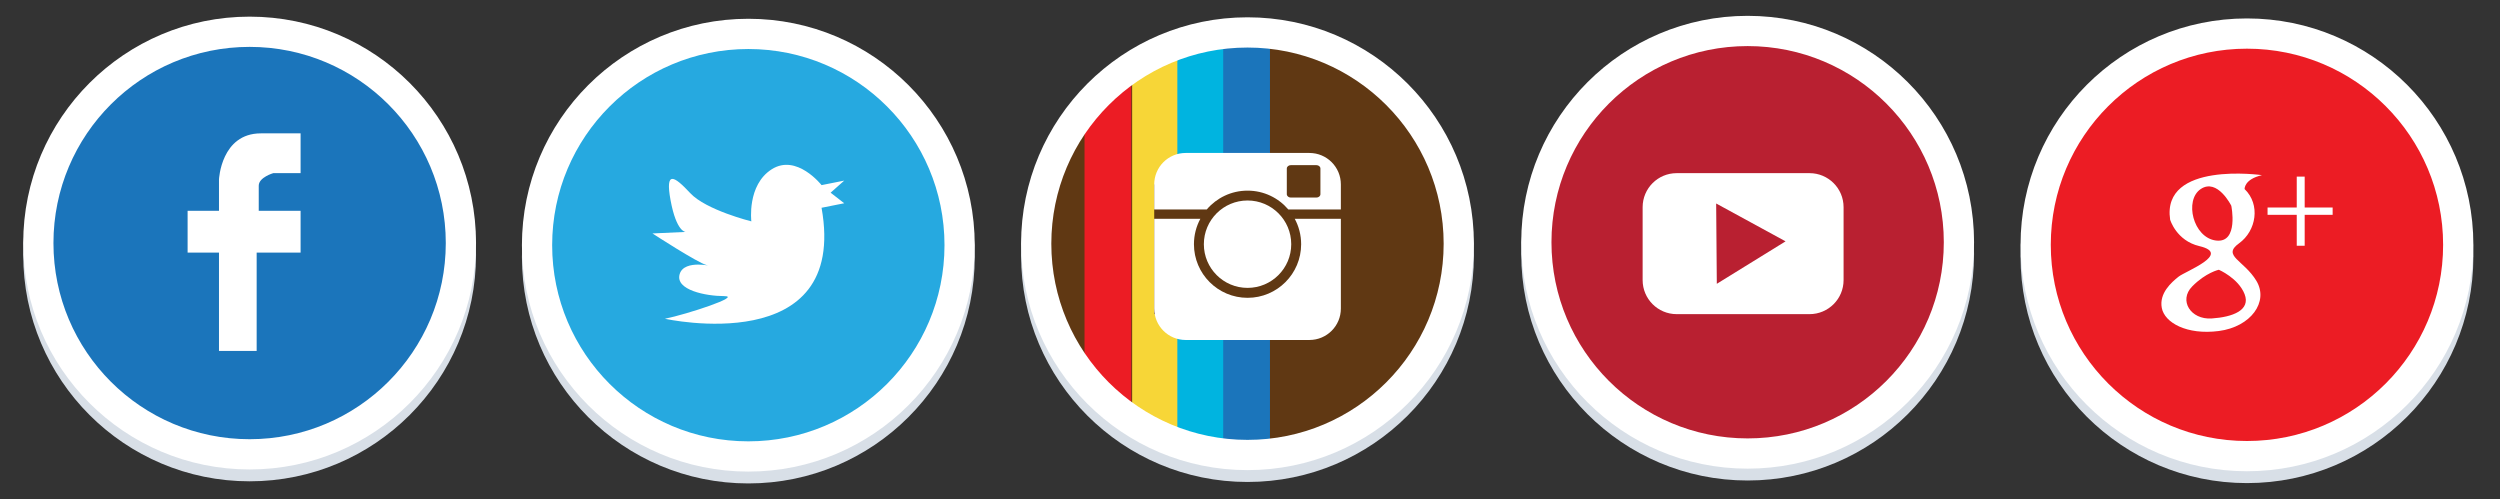 <?xml version="1.0" encoding="utf-8"?>
<!-- Generator: Adobe Illustrator 16.0.0, SVG Export Plug-In . SVG Version: 6.00 Build 0)  -->
<!DOCTYPE svg PUBLIC "-//W3C//DTD SVG 1.1//EN" "http://www.w3.org/Graphics/SVG/1.1/DTD/svg11.dtd">
<svg version="1.1" id="Layer_1" xmlns="http://www.w3.org/2000/svg" xmlns:xlink="http://www.w3.org/1999/xlink" x="0px" y="0px"
	 width="751px" height="150px" viewBox="0 0 751 150" enable-background="new 0 0 751 150" xml:space="preserve">
<rect x="0" y="0" width="751" height="150" fill="#333333" stroke="none"/>
<g>
	<path fill="#D8DFE7" d="M74.988,8.56c-37.563,0-68.013,30.45-68.013,68.012c0,37.563,30.45,68.013,68.013,68.013
		c37.563,0,68.01-30.449,68.01-68.013C142.998,39.01,112.551,8.56,74.988,8.56z M74.988,135.499
		c-32.547,0-58.932-26.381-58.932-58.928c0-32.545,26.385-58.928,58.932-58.928c32.542,0,58.925,26.383,58.925,58.928
		C133.913,109.118,107.53,135.499,74.988,135.499z"/>
	<circle fill="#1B75BB" cx="75.002" cy="73.155" r="66.357"/>
	<path fill="#FFFFFF" d="M74.988,5C37.424,5,6.975,35.449,6.975,73.012s30.45,68.012,68.013,68.012
		c37.563,0,68.01-30.449,68.01-68.012S112.551,5,74.988,5z M74.988,131.938c-32.547,0-58.932-26.38-58.932-58.927
		c0-32.546,26.385-58.928,58.932-58.928c32.542,0,58.925,26.382,58.925,58.928C133.913,105.559,107.53,131.938,74.988,131.938z"/>
	<path fill="#FFFFFF" d="M65.784,105.426v-29.54h-9.427V63.316h9.427v-9.425c0,0,0.633-13.829,12.574-13.829
		c11.94,0,11.94,0,11.94,0v11.94h-8.172c0,0-4.4,1.257-4.4,3.769c0,2.52,0,7.544,0,7.544h12.572v12.569H77.101v29.54H65.784z"/>
</g>
<g>
	<path fill="#D8DFE7" d="M224.8,9.199c-37.564,0-68.014,30.45-68.014,68.012c0,37.563,30.45,68.013,68.014,68.013
		c37.562,0,68.011-30.449,68.011-68.013C292.811,39.649,262.362,9.199,224.8,9.199z M224.8,136.138
		c-32.547,0-58.931-26.381-58.931-58.928c0-32.545,26.384-58.928,58.931-58.928c32.543,0,58.926,26.383,58.926,58.928
		C283.726,109.757,257.343,136.138,224.8,136.138z"/>
	<circle fill="#26A9E0" cx="224.814" cy="73.794" r="66.357"/>
	<path fill="#FFFFFF" d="M224.8,5.639c-37.564,0-68.014,30.449-68.014,68.012s30.45,68.012,68.014,68.012
		c37.562,0,68.011-30.449,68.011-68.012S262.362,5.639,224.8,5.639z M224.8,132.578c-32.547,0-58.931-26.38-58.931-58.927
		c0-32.546,26.384-58.928,58.931-58.928c32.543,0,58.926,26.382,58.926,58.928C283.726,106.198,257.343,132.578,224.8,132.578z"/>
	<path fill="#FFFFFF" d="M246.796,55.61c0,0-7.479-9.523-14.966-4.763c-7.485,4.763-6.125,15.65-6.125,15.65
		s-13.61-3.373-18.368-8.493c-4.767-5.11-7.577-6.961-5.901,2.145c1.785,9.652,4.535,9.521,4.535,9.521l-9.978,0.458
		c0,0,13.611,8.845,16.333,9.526c2.719,0.681-6.806-2.043-8.165,2.718c-1.366,4.77,7.934,6.579,13.381,6.579
		c5.442,0-11.12,5.442-17.803,6.804c0,0,55.226,12.248,47.057-33.34l6.808-1.358l-4.086-3.174l4.086-3.631L246.796,55.61z"/>
</g>
<g>
	<path fill="#D8DFE7" d="M374.749,8.758c-37.564,0-68.014,30.45-68.014,68.012c0,37.563,30.449,68.013,68.014,68.013
		c37.562,0,68.01-30.449,68.01-68.013C442.759,39.208,412.311,8.758,374.749,8.758z M374.749,135.697
		c-32.549,0-58.932-26.381-58.932-58.928c0-32.545,26.383-58.928,58.932-58.928c32.542,0,58.924,26.383,58.924,58.928
		C433.673,109.316,407.291,135.697,374.749,135.697z"/>
	<circle fill="#603813" cx="374.762" cy="73.354" r="66.358"/>
	<g>
		<defs>
			<circle id="SVGID_1_" cx="374.762" cy="73.354" r="66.358"/>
		</defs>
		<clipPath id="SVGID_2_">
			<use xlink:href="#SVGID_1_"  overflow="visible"/>
		</clipPath>
		<g clip-path="url(#SVGID_2_)">
			<rect x="325.791" y="-5.77" fill="#EC1C24" width="14.044" height="150.552"/>
			<rect x="340.096" y="-5.77" fill="#F7D637" width="14.044" height="150.552"/>
			<rect x="353.673" y="-5.77" fill="#00B4E0" width="14.045" height="150.552"/>
			<rect x="367.452" y="-5.77" fill="#1B75BB" width="14.044" height="150.552"/>
		</g>
	</g>
	<path fill="#FFFFFF" d="M374.749,5.198c-37.564,0-68.014,30.449-68.014,68.012s30.449,68.012,68.014,68.012
		c37.562,0,68.01-30.449,68.01-68.012S412.311,5.198,374.749,5.198z M374.749,132.137c-32.549,0-58.932-26.38-58.932-58.927
		c0-32.546,26.383-58.928,58.932-58.928c32.542,0,58.924,26.382,58.924,58.928C433.673,105.757,407.291,132.137,374.749,132.137z"/>
	<g>
		<rect x="346.727" y="55.395" fill="#603813" width="55.389" height="38.976"/>
		<g>
			<path fill="#FFFFFF" d="M374.767,57.267c4.903,0,9.296,2.193,12.246,5.659h15.782v-7.531c0-5.223-4.223-9.445-9.443-9.445H356.17
				c-5.217,0-9.443,4.223-9.443,9.445v7.531h15.783C365.466,59.46,369.855,57.267,374.767,57.267z M386.557,50.619
				c0-0.556,0.544-1.008,1.199-1.008h7.696c0.666,0,1.202,0.452,1.202,1.008v7.718c0,0.562-0.536,1.012-1.202,1.012h-7.696
				c-0.655,0-1.199-0.45-1.199-1.012V50.619z"/>
			<path fill="#FFFFFF" d="M361.906,73.362c0,7.104,5.753,12.859,12.86,12.859c7.096,0,12.85-5.755,12.85-12.859
				c0-2.864-0.938-5.505-2.52-7.641h-20.673C362.844,67.857,361.906,70.498,361.906,73.362z"/>
			<path fill="#FFFFFF" d="M367.27,62.926h14.98c-2.103-1.518-4.695-2.415-7.483-2.415C371.97,60.511,369.382,61.408,367.27,62.926z
				"/>
			<path fill="#FFFFFF" d="M374.767,89.464c-8.897,0-16.106-7.208-16.106-16.102c0-2.763,0.697-5.367,1.928-7.641h-13.861v26.966
				c0,5.219,4.227,9.445,9.443,9.445h37.182c5.221,0,9.443-4.227,9.443-9.445V65.721h-13.86c1.231,2.274,1.927,4.878,1.927,7.641
				C390.861,82.256,383.656,89.464,374.767,89.464z"/>
			<path fill="#FFFFFF" d="M387.013,62.926"/>
		</g>
		<path fill="#FFFFFF" d="M387.887,73.36c0,7.241-5.876,13.12-13.12,13.12c-7.255,0-13.128-5.879-13.128-13.12
			c0-7.257,5.873-13.133,13.128-13.133C382.011,60.228,387.887,66.104,387.887,73.36z"/>
	</g>
</g>
<g>
	<path fill="#D8DFE7" d="M524.993,8.318c-37.563,0-68.013,30.45-68.013,68.013s30.449,68.012,68.013,68.012
		c37.562,0,68.011-30.449,68.011-68.012S562.556,8.318,524.993,8.318z M524.993,135.257c-32.547,0-58.932-26.381-58.932-58.927
		c0-32.547,26.385-58.929,58.932-58.929c32.542,0,58.926,26.382,58.926,58.929C583.919,108.876,557.535,135.257,524.993,135.257z"/>
	<circle fill="#B92031" cx="525.007" cy="72.914" r="66.357"/>
	<path fill="#FFFFFF" d="M543.587,52.015h-39.914c-5.646,0-10.225,4.575-10.225,10.222v21.907c0,5.646,4.578,10.225,10.225,10.225
		h39.914c5.648,0,10.224-4.578,10.224-10.225V62.237C553.811,56.59,549.235,52.015,543.587,52.015z M515.731,85.256l-0.196-24.128
		L536.384,72.5L515.731,85.256z"/>
	<path fill="#FFFFFF" d="M524.993,4.758c-37.563,0-68.013,30.45-68.013,68.012s30.449,68.013,68.013,68.013
		c37.562,0,68.011-30.45,68.011-68.013S562.556,4.758,524.993,4.758z M524.993,131.697c-32.547,0-58.932-26.38-58.932-58.927
		c0-32.546,26.385-58.928,58.932-58.928c32.542,0,58.926,26.382,58.926,58.928C583.919,105.317,557.535,131.697,524.993,131.697z"/>
</g>
<g>
	<path fill="#D8DFE7" d="M674.989,9.098c-37.564,0-68.015,30.449-68.015,68.012s30.45,68.013,68.015,68.013
		c37.562,0,68.01-30.45,68.01-68.013S712.551,9.098,674.989,9.098z M674.989,136.037c-32.548,0-58.933-26.38-58.933-58.927
		c0-32.546,26.385-58.928,58.933-58.928c32.541,0,58.923,26.382,58.923,58.928C733.912,109.657,707.53,136.037,674.989,136.037z"/>
	<circle fill="#EC1C24" cx="675.003" cy="73.694" r="66.357"/>
	<path fill="#FFFFFF" d="M674.989,5.538c-37.564,0-68.015,30.45-68.015,68.013s30.45,68.012,68.015,68.012
		c37.562,0,68.01-30.449,68.01-68.012S712.551,5.538,674.989,5.538z M674.989,132.477c-32.548,0-58.933-26.38-58.933-58.927
		s26.385-58.929,58.933-58.929c32.541,0,58.923,26.382,58.923,58.929S707.53,132.477,674.989,132.477z"/>
	<g>
		<path fill="#FFFFFF" d="M672.603,73.099c5.23-3.763,6.498-11.669,1.674-16.305c0,0-0.206-2.928,5.223-4.181
			c0,0-30.223-4.313-27.591,13.38c0,0,1.845,6.304,8.78,7.94c9.844,2.32-4.182,7.525-6.274,9.2
			c-2.087,1.671-5.851,4.941-5.015,9.366c0.833,4.432,7.521,8.19,17.138,6.937c9.616-1.256,15.051-8.778,11.296-15.05
			C674.064,78.118,667.385,76.861,672.603,73.099z M661.104,56.785c5.02-3.345,9.179,5.025,9.179,5.025s2.319,11.289-4.582,10.447
			C658.802,71.416,656.087,60.134,661.104,56.785z M664.391,95.668c-6.329,0.415-9.977-5.433-5.862-9.617
			c4.11-4.183,8.009-5.016,8.009-5.016s5.855,2.51,7.739,7.324C676.153,93.181,670.718,95.249,664.391,95.668z"/>
		<rect x="689.942" y="53.053" fill="#FFFFFF" width="2.383" height="20.77"/>
		<rect x="681.175" y="62.335" fill="#FFFFFF" width="19.55" height="2.198"/>
	</g>
</g>
</svg>
